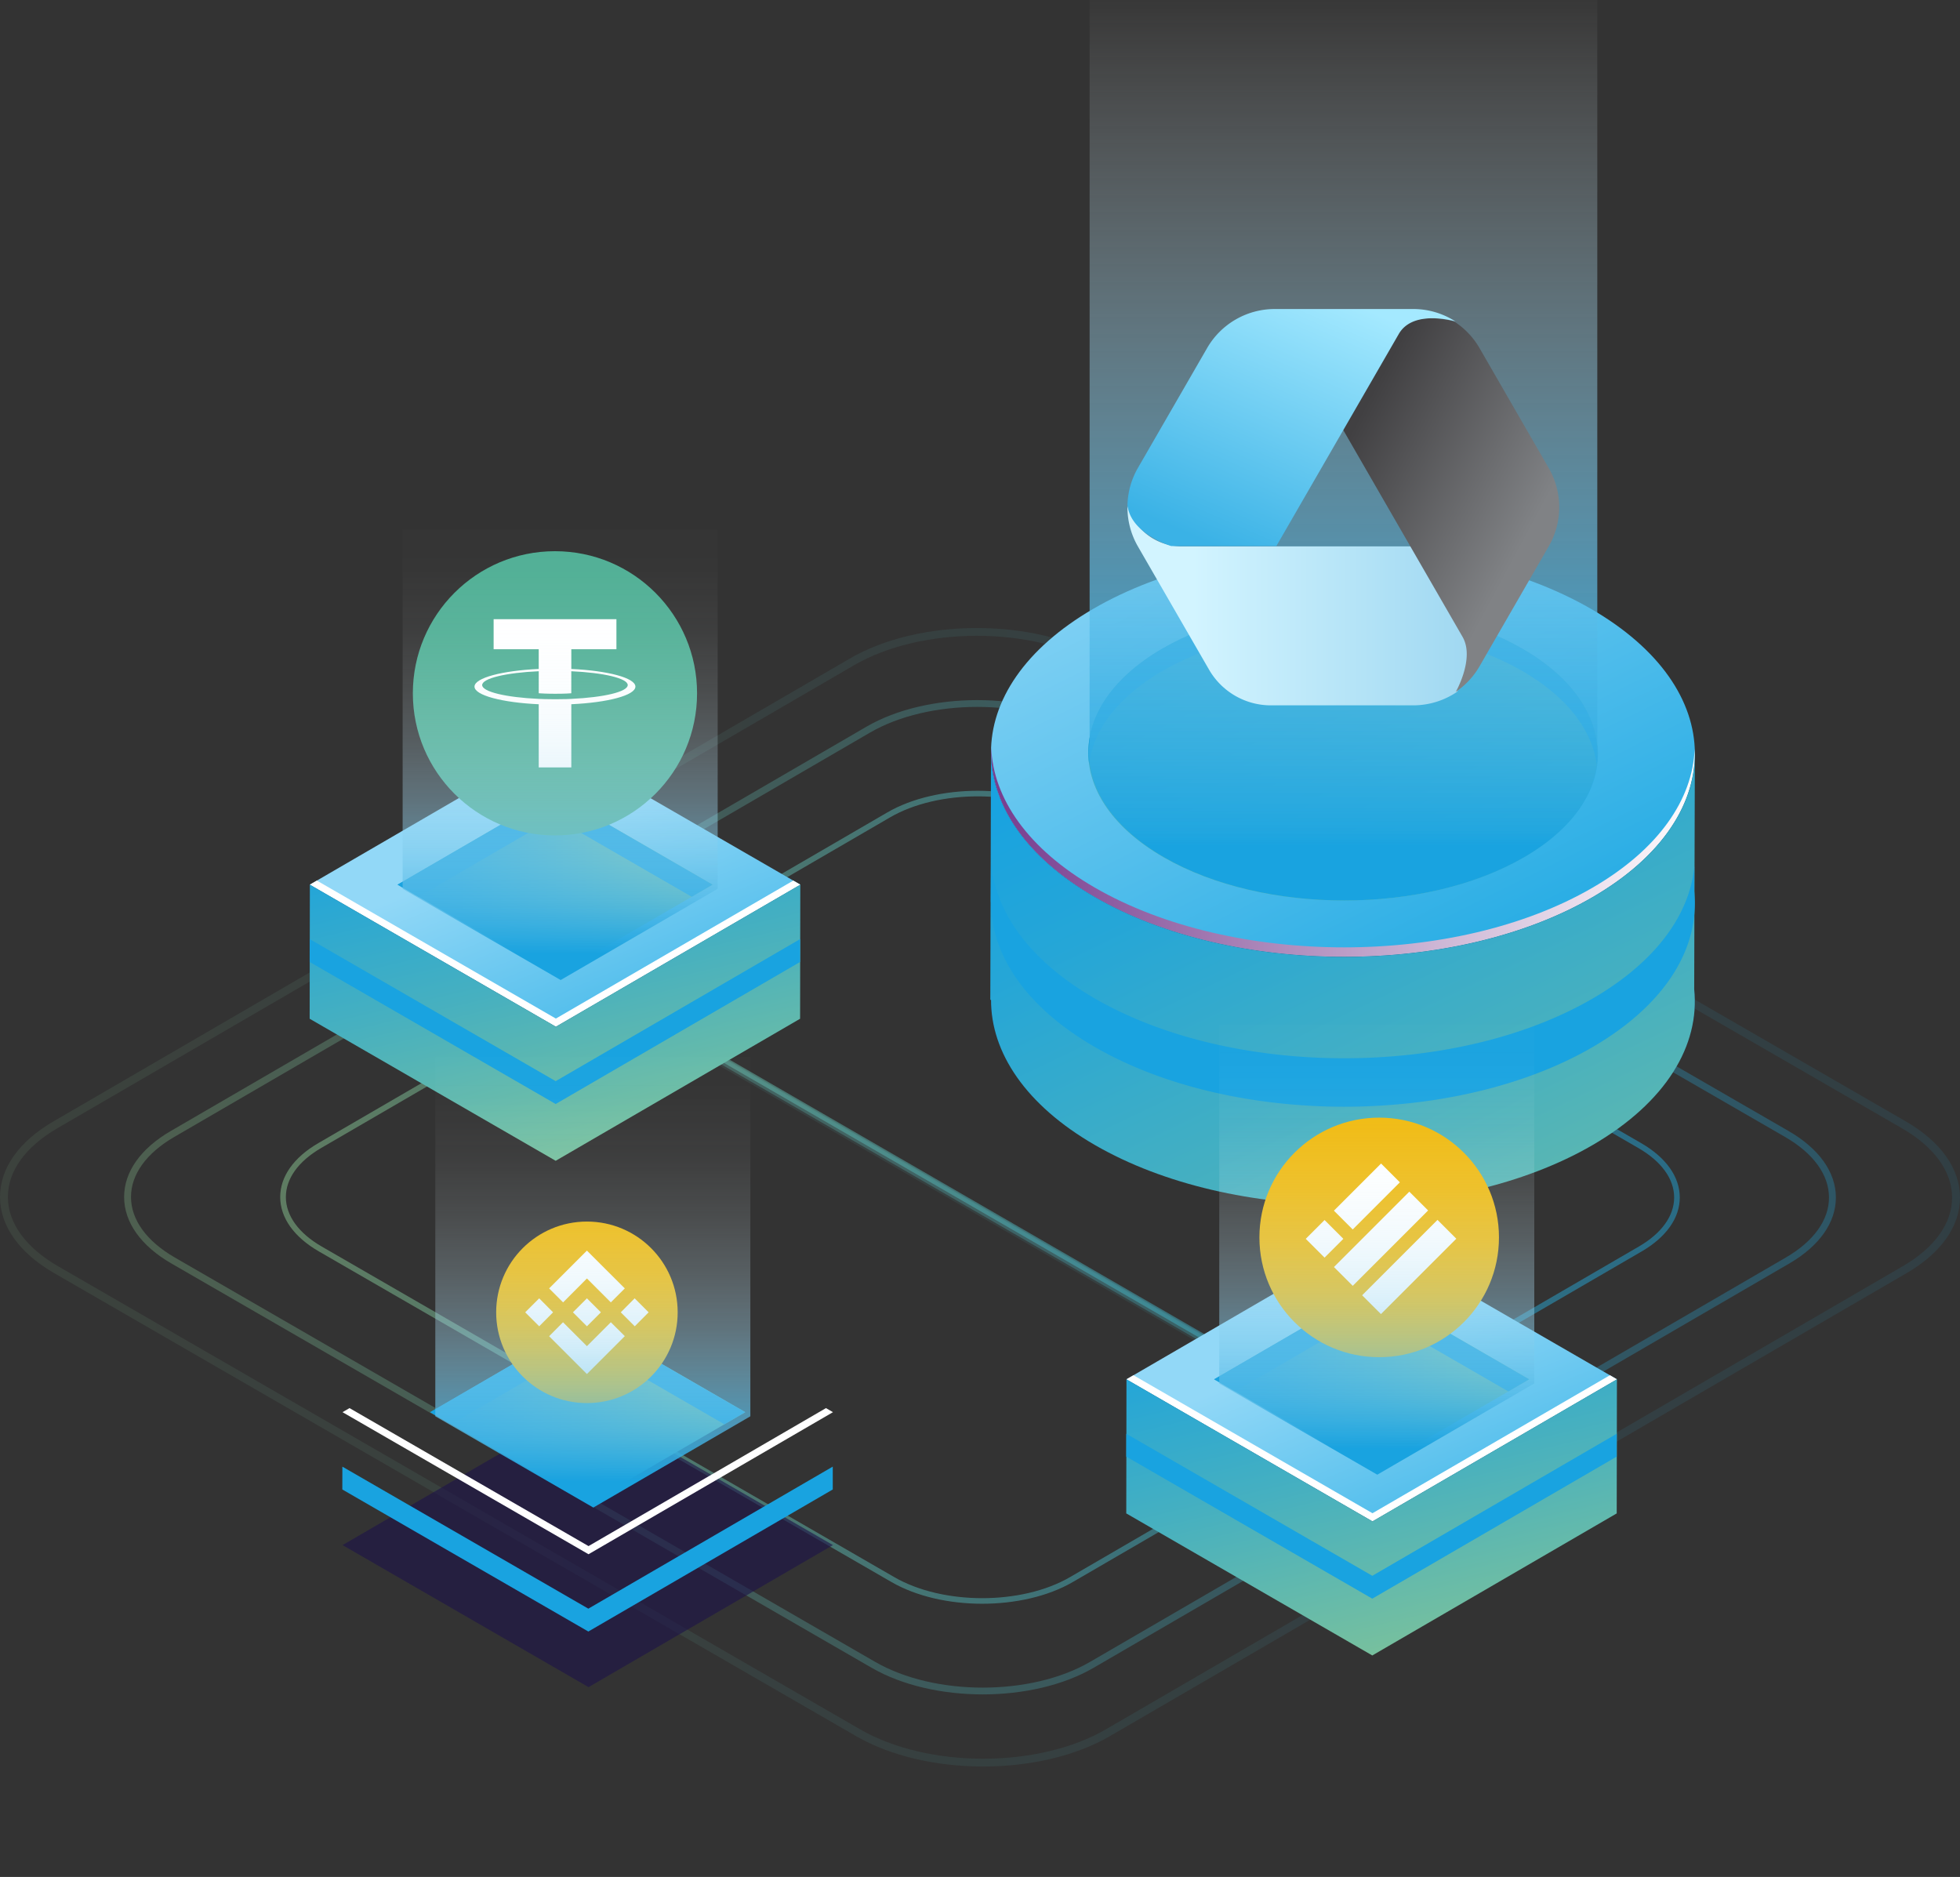 <svg xmlns="http://www.w3.org/2000/svg" xmlns:xlink="http://www.w3.org/1999/xlink" viewBox="0 0 873.266 836.214">
    <rect x="0" y="0" width="873.266" height="836.214" fill="#333333" stroke="none"/>
    <defs>
        <linearGradient id="linear-gradient" x2="1" y1=".5" y2=".5" gradientUnits="objectBoundingBox">
            <stop offset="0" stop-color="#8bc691"/>
            <stop offset=".112" stop-color="#7ac19c"/>
            <stop offset=".509" stop-color="#46b0c0"/>
            <stop offset=".806" stop-color="#25a6d7"/>
            <stop offset=".97" stop-color="#19a3e0"/>
        </linearGradient>
        <linearGradient id="linear-gradient-4" x1="1.028" x2=".049" y1="1.112" y2="-.024" gradientUnits="objectBoundingBox">
            <stop offset=".001" stop-color="#09a0df"/>
            <stop offset="1" stop-color="#92d8f7"/>
        </linearGradient>
        <linearGradient id="linear-gradient-5" x2="1" y1=".5" y2=".5" gradientUnits="objectBoundingBox">
            <stop offset=".017" stop-color="#793f90"/>
            <stop offset="1" stop-color="#fffdfe"/>
        </linearGradient>
        <linearGradient id="linear-gradient-6" x1=".976" x2="-.15" y1="1.04" y2="-.238" xlink:href="#linear-gradient"/>
        <linearGradient id="linear-gradient-7" x1="1.247" x2=".193" y1="1.375" y2="-.082" xlink:href="#linear-gradient"/>
        <linearGradient id="linear-gradient-8" x1="1.117" x2=".413" y1="1.377" y2=".377" xlink:href="#linear-gradient-4"/>
        <linearGradient id="linear-gradient-9" x2="1" y1=".5" y2=".5" gradientUnits="objectBoundingBox">
            <stop offset=".03" stop-color="#19a3e0"/>
            <stop offset=".194" stop-color="#25a6d7"/>
            <stop offset=".491" stop-color="#46b0c0"/>
            <stop offset=".888" stop-color="#7ac19c"/>
            <stop offset="1" stop-color="#8bc691"/>
        </linearGradient>
        <linearGradient id="linear-gradient-10" x1=".852" x2=".225" y1="1.091" y2="-.421" xlink:href="#linear-gradient"/>
        <linearGradient id="linear-gradient-11" x1=".5" x2=".5" y1=".942" y2="-.086" gradientUnits="objectBoundingBox">
            <stop offset="0" stop-color="#19a3e0"/>
            <stop offset=".008" stop-color="#1da4e0" stop-opacity=".98"/>
            <stop offset=".112" stop-color="#51b9e7" stop-opacity=".753"/>
            <stop offset=".221" stop-color="#7fcced" stop-opacity=".553"/>
            <stop offset=".332" stop-color="#a7dbf3" stop-opacity=".38"/>
            <stop offset=".448" stop-color="#c7e8f7" stop-opacity=".243"/>
            <stop offset=".568" stop-color="#dff2fa" stop-opacity=".137"/>
            <stop offset=".694" stop-color="#f1f9fd" stop-opacity=".059"/>
            <stop offset=".831" stop-color="#fbfdfe" stop-opacity=".016"/>
            <stop offset="1" stop-color="#fff" stop-opacity="0"/>
        </linearGradient>
        <linearGradient id="linear-gradient-20" x1=".5" x2=".5" y1=".924" y2="-.021" gradientUnits="objectBoundingBox">
            <stop offset="0" stop-color="#19a3e0"/>
            <stop offset=".019" stop-color="#20a6e1" stop-opacity=".965"/>
            <stop offset="1" stop-color="#fff" stop-opacity="0"/>
        </linearGradient>
        <linearGradient id="linear-gradient-21" x1=".978" x2=".188" y1=".5" y2=".5" gradientUnits="objectBoundingBox">
            <stop offset="0" stop-color="#a0d8f1"/>
            <stop offset="1" stop-color="#d2f4ff"/>
        </linearGradient>
        <linearGradient id="linear-gradient-22" x1=".748" x2=".185" y1=".702" y2=".168" gradientUnits="objectBoundingBox">
            <stop offset=".001" stop-color="#808285"/>
            <stop offset="1" stop-color="#414042"/>
        </linearGradient>
        <linearGradient id="linear-gradient-23" x1=".14" x2=".705" y1=".925" y2="-.015" gradientUnits="objectBoundingBox">
            <stop offset=".001" stop-color="#3ab2e6"/>
            <stop offset="1" stop-color="#a4e9ff"/>
        </linearGradient>
        <style>
            .cls-4{fill:#1e1548;opacity:.64;mix-blend-mode:multiply}.cls-11,.cls-17,.cls-4{isolation:isolate}.cls-11,.cls-17{mix-blend-mode:overlay}.cls-8{fill:#19a3e0}.cls-10{fill:url(#linear-gradient-8)}.cls-12,.cls-16{fill:#fff}.cls-13{fill:url(#linear-gradient-9)}.cls-14{fill:url(#linear-gradient-10)}.cls-16{fill-rule:evenodd}.cls-17{fill:url(#linear-gradient-11)}.cls-18{fill:#f0b90b}
        </style>
    </defs>
    <g id="banner" transform="translate(-560.087 -1369.714)">
        <g id="bg" fill="url(#linear-gradient)" transform="translate(560.087 1649.51)">
            <path id="Path_2621" d="M1347.782 2009.048l-312.017-180.142c-27.335-15.781-71.667-15.786-98.828 0l-310 180.154c-13.4 7.79-20.772 18.234-20.755 29.41.015 11.252 7.5 21.765 21.077 29.6l312.016 180.142c13.666 7.894 31.581 11.841 49.478 11.837s35.773-3.945 49.352-11.837l149.23-86.721.7.407.71-1.23 159.358-92.607c13.4-7.79 20.774-18.234 20.756-29.413-.015-11.248-7.501-21.762-21.077-29.6zm-311.224 236.507c-26.311 15.294-69.264 15.291-95.75 0l-312.016-180.143c-12.587-7.267-19.526-16.836-19.54-26.944-.015-10.036 6.813-19.535 19.226-26.748l150.2-87.287-.371.642 405.955 234.644zm310-180.152l-159.236 92.537L781 1923.083l157.48-91.517c13.156-7.645 30.467-11.468 47.806-11.468s34.7 3.823 47.941 11.468l312.017 180.142c12.585 7.267 19.528 16.838 19.54 26.948.016 10.033-6.813 19.534-19.224 26.744z" opacity="0.3" transform="translate(-550.886 -1784.953)"/>
            <path id="Path_2622" d="M1338.909 2047.444L1083.8 1900.159c-22.349-12.9-58.595-12.906-80.8 0l-253.46 147.3c-10.957 6.369-16.984 14.908-16.97 24.046.013 9.2 6.133 17.795 17.233 24.2l255.1 147.285c11.174 6.454 25.821 9.681 40.453 9.678s29.249-3.226 40.351-9.678l122.011-70.9.576.333.58-1.005 130.292-75.716c10.958-6.369 16.985-14.908 16.97-24.048-.007-9.207-6.127-17.802-17.227-24.21zm-254.458 193.368c-21.511 12.5-56.63 12.5-78.285 0l-255.1-147.285c-10.291-5.941-15.965-13.766-15.976-22.03-.012-8.2 5.571-15.97 15.719-21.868l122.8-71.366-.3.525 331.909 191.845zm253.458-147.292l-130.191 75.659-332.21-192.019 128.755-74.825c10.756-6.25 24.91-9.376 39.087-9.376s28.369 3.126 39.2 9.376l255.105 147.285c10.29 5.942 15.966 13.766 15.976 22.032.009 8.202-5.574 15.971-15.722 21.868z" opacity="0.5" transform="translate(-607.724 -1817.966)"/>
            <path id="Path_2661" d="M1455.31 2036.884l-357.258-206.261c-31.3-18.069-82.058-18.075-113.157 0L629.943 2036.9c-15.345 8.919-23.784 20.878-23.765 33.675.017 12.883 8.589 24.92 24.133 33.9l357.256 206.262c15.648 9.039 36.16 13.558 56.652 13.554s40.96-4.517 56.508-13.554l170.867-99.3.806.466.813-1.408 182.464-106.034c15.345-8.92 23.786-20.878 23.766-33.678-.017-12.883-8.588-24.925-24.133-33.899zm-356.35 270.8c-30.126 17.511-79.307 17.508-109.633 0L632.071 2101.42c-14.412-8.32-22.357-19.278-22.373-30.851-.017-11.491 7.8-22.367 22.014-30.625L803.689 1940l-.425.735 464.817 268.665zm354.951-206.273l-182.324 105.955-465.237-268.91 180.313-104.787c15.063-8.754 34.885-13.131 54.737-13.131s39.729 4.377 54.892 13.131l357.258 206.261c14.41 8.321 22.359 19.279 22.373 30.855.017 11.488-7.802 22.366-22.012 30.625z" opacity="0.1" transform="translate(-606.178 -1817.068)"/>
        </g>
        <g id="icon" transform="translate(698.051 1369.714)">
            <path id="Path_2623" d="M1481.945 1924.076c61.442 35.473 61.766 92.973.74 128.438-61.042 35.473-160.311 35.473-221.752 0s-61.765-92.974-.723-128.447c61.025-35.467 160.29-35.467 221.735.009z" class="cls-4" transform="translate(-911.065 -1542.562)"/>
            <path id="Path_2624" fill="url(#linear-gradient-4)" d="M1481.945 1772.31c61.442 35.473 61.766 92.973.74 128.437-61.042 35.474-160.311 35.474-221.752 0s-61.765-92.974-.723-128.448c61.025-35.462 160.29-35.462 221.735.011z" transform="translate(-911.065 -1501.063)"/>
            <path id="Path_2625" d="M1482.7 1929.807c-61.042 35.474-160.311 35.474-221.752 0-29.918-17.273-45.3-39.769-46.208-62.4-.954 24.035 14.431 48.273 46.208 66.62 61.441 35.474 160.71 35.473 221.752 0 31.307-18.194 46.425-42.187 45.47-66.031-.888 22.433-16.007 44.691-45.47 61.811z" transform="translate(-911.082 -1534.341)" style="mix-blend-mode:overlay;isolation:isolate" fill="url(#linear-gradient-5)"/>
            <path id="Path_2626" fill="url(#linear-gradient-6)" d="M1467.71 1799.513c44.456 25.666 44.69 67.271.535 92.93s-115.992 25.667-160.447 0-44.69-67.271-.523-92.938 115.98-25.658 160.435.008z" transform="translate(-927.379 -1510.512)"/>
            <path id="Path_2627" d="M1307.287 1809.471c44.154-25.66 115.98-25.66 160.435.006 20.132 11.624 31.163 26.516 33.141 41.716 2.422-18.509-8.614-37.52-33.141-51.681-44.455-25.666-116.281-25.666-160.435-.007-24.168 14.044-35.008 32.859-32.617 51.224 1.968-15.039 12.815-29.75 32.617-41.258z" class="cls-8" transform="translate(-927.391 -1510.512)"/>
            <path id="Path_2632" fill="url(#linear-gradient-7)" d="M1528.119 1871.025l-.294 104.794c2.6 24.949-12.461 50.375-45.25 69.443-61.042 35.464-160.32 35.464-221.755 0-30.913-17.851-46.356-41.273-46.286-64.669h-.322l.308-110.311c0 23.353 15.442 46.72 46.3 64.529 61.435 35.478 160.713 35.478 221.755 0 30.325-17.625 45.488-40.685 45.544-63.786z" transform="translate(-910.948 -1535.128)"/>
            <path id="Path_2633" d="M1528.11 1957.544c-1.182 22.178-16.345 44.12-45.435 61.07-61.043 35.449-160.322 35.449-221.76 0-30.93-17.843-46.354-41.283-46.3-64.67h-.078l.078-21.484c0 23.361 15.425 46.722 46.3 64.539 61.438 35.475 160.716 35.475 221.76 0 28.249-16.424 43.333-37.551 45.3-59.021l-.052 11.183c.105.92.157 1.839.21 2.759a44.558 44.558 0 0 1-.023 5.624z" class="cls-8" transform="translate(-911.036 -1552.13)"/>
            <g id="Group_57" transform="translate(0 235.921)">
                <path id="Path_2634" d="M1015.453 2009.141l-108.9 63.286-109.613-63.285 108.9-63.286z" class="cls-4" transform="translate(-796.848 -1791.713)"/>
                <path id="Path_2635" d="M1015.453 1927.635l-108.9 63.286-109.613-63.284 108.9-63.286z" class="cls-10" transform="translate(-796.848 -1769.427)"/>
                <g id="Group_54" class="cls-11" transform="translate(.09 156.395)">
                    <path id="Path_2636" d="M1015.455 1950.769l-108.908 63.29-109.609-63.29 3.119-1.813 106.49 61.477 105.789-61.477z" class="cls-12" transform="translate(-796.938 -1948.957)"/>
                </g>
                <g id="Group_55" transform="translate(39.166 117.558)">
                    <path id="Path_2637" d="M991.084 1936.154l-69.953 40.652-70.411-40.652 69.953-40.652z" class="cls-13" transform="translate(-850.72 -1895.502)"/>
                </g>
                <path id="Path_2638" d="M906.518 2014.739l-109.613-63.285-.091 59.741 109.613 63.285 108.9-63.286.091-59.741z" class="cls-14" transform="translate(-796.814 -1793.244)"/>
                <path id="Path_2639" d="M1015.328 1984.836l-108.9 63.286-109.591-63.273-.022 10.173 109.613 63.285 108.9-63.286z" class="cls-8" transform="translate(-796.814 -1802.372)"/>
                <g id="Group_56" transform="translate(39.166 117.558)">
                    <path id="Path_2640" d="M850.72 1936.155l9.3 5.371 60.65-35.245V1895.5z" class="cls-8" transform="translate(-850.72 -1895.502)"/>
                    <path id="Path_2641" d="M947 1895.5v10.778l61.107 35.28 9.3-5.407z" class="cls-8" transform="translate(-877.047 -1895.502)"/>
                </g>
                <g id="USDT" transform="translate(45.976 9.647)">
                    <circle id="Ellipse_5" cx="63.316" cy="63.316" r="63.316" fill="#50af95"/>
                    <path id="Path_372" d="M46.664 55.281c-.407.031-2.512.159-7.206.159-3.734 0-6.384-.112-7.315-.159-14.425-.634-25.2-3.147-25.2-6.154s10.771-5.516 25.2-6.161v9.814c.944.068 3.646.227 7.38.227 4.481 0 6.724-.187 7.128-.224v-9.809c14.4.641 25.145 3.153 25.145 6.154s-10.743 5.512-25.146 6.15zm0-13.323v-8.781h20.095V19.786H12.047v13.391h20.092v8.778c-16.328.75-28.613 3.985-28.613 7.861s12.281 7.108 28.613 7.862v28.138h14.522V57.668c16.293-.75 28.554-3.981 28.554-7.855s-12.251-7.1-28.554-7.858zm0 0z" class="cls-16" transform="translate(23.945 10.513)"/>
                </g>
                <path id="Path_2642" d="M853.834 1733.7v160.054l70.411 40.651 69.953-40.652V1733.7z" class="cls-17" transform="translate(-812.406 -1733.702)"/>
            </g>
            <g id="Group_61" transform="translate(14.554 470.942)">
                <path id="Path_2643" d="M1035.485 2332.613l-108.9 63.286-109.613-63.285 108.9-63.286z" class="cls-4" transform="translate(-816.88 -2115.185)"/>
                <path id="Path_2644" d="M1035.485 2251.107l-108.9 63.286-109.613-63.285 108.9-63.286z" class="cls-10" transform="translate(-816.88 -2092.898)"/>
                <g id="Group_58" class="cls-11" transform="translate(.09 156.395)">
                    <path id="Path_2645" d="M1035.487 2274.241l-108.908 63.29-109.609-63.29 3.119-1.812 106.49 61.477 105.789-61.477z" class="cls-12" transform="translate(-816.97 -2272.428)"/>
                </g>
                <g id="Group_59" transform="translate(39.166 117.558)">
                    <path id="Path_2646" d="M1011.116 2259.626l-69.953 40.652-70.411-40.652 69.953-40.652z" class="cls-13" transform="translate(-870.752 -2218.974)"/>
                </g>
                <path id="Path_2647" d="M926.55 2338.211l-109.613-63.285-.091 59.741 109.613 63.284 108.9-63.286.091-59.741z" class="cls-14" transform="translate(-816.846 -2116.716)"/>
                <path id="Path_2648" d="M1035.359 2308.308l-108.9 63.286-109.591-63.273-.022 10.173 109.613 63.285 108.9-63.286z" class="cls-8" transform="translate(-816.846 -2125.844)"/>
                <g id="Group_60" transform="translate(39.166 117.558)">
                    <path id="Path_2649" d="M870.752 2259.626l9.3 5.372 60.65-35.246v-10.778z" class="cls-8" transform="translate(-870.752 -2218.974)"/>
                    <path id="Path_2650" d="M967.032 2218.974v10.778l61.107 35.281 9.3-5.407z" class="cls-8" transform="translate(-897.079 -2218.974)"/>
                </g>
                <g id="BNB" transform="translate(68.548 73.287)">
                    <circle id="Ellipse_28" cx="40.434" cy="40.434" r="40.434" class="cls-18"/>
                    <path id="Path_359" d="M28.269 37.253l-6.186 6.229-6.23-6.229 6.23-6.229zm15.079-15.078L54 32.828l6.231-6.228-10.653-10.613-6.23-6.229-6.229 6.229L26.508 26.6l6.229 6.229zm21.266 8.85l-6.186 6.228 6.229 6.229 6.186-6.229zM43.348 52.333L32.694 41.679l-6.186 6.229 10.654 10.654 6.186 6.186 6.229-6.229 10.655-10.654L54 41.678zm0-8.85l6.229-6.23-6.229-6.229-6.229 6.229z" class="cls-12" transform="translate(-2.915 3.181)"/>
                </g>
                <path id="Path_2651" d="M873.866 2057.174v160.053l70.411 40.651 69.953-40.652v-160.052z" class="cls-17" transform="translate(-832.438 -2057.174)"/>
            </g>
            <g id="Group_65" transform="translate(363.837 456.298)">
                <path id="Path_2652" d="M1516.221 2312.458l-108.9 63.285-109.613-63.284 108.9-63.286z" class="cls-4" transform="translate(-1297.616 -2095.03)"/>
                <path id="Path_2653" d="M1516.221 2230.952l-108.9 63.286-109.613-63.285 108.9-63.286z" class="cls-10" transform="translate(-1297.616 -2072.743)"/>
                <g id="Group_62" class="cls-11" transform="translate(.09 156.395)">
                    <path id="Path_2654" d="M1516.223 2254.086l-108.908 63.29-109.609-63.29 3.119-1.813 106.49 61.477 105.789-61.477z" class="cls-12" transform="translate(-1297.706 -2252.273)"/>
                </g>
                <g id="Group_63" transform="translate(39.166 117.558)">
                    <path id="Path_2655" d="M1491.852 2239.471l-69.953 40.652-70.411-40.652 69.953-40.652z" class="cls-13" transform="translate(-1351.488 -2198.819)"/>
                </g>
                <path id="Path_2656" d="M1407.286 2318.056l-109.613-63.285-.091 59.741L1407.2 2377.8l108.9-63.286.091-59.741z" class="cls-14" transform="translate(-1297.582 -2096.56)"/>
                <path id="Path_2657" d="M1516.1 2288.153l-108.9 63.286-109.6-63.273-.022 10.173 109.613 63.285 108.9-63.286z" class="cls-8" transform="translate(-1297.582 -2105.689)"/>
                <g id="Group_64" transform="translate(39.166 117.558)">
                    <path id="Path_2658" d="M1351.488 2239.471l9.3 5.371 60.65-35.246v-10.778z" class="cls-8" transform="translate(-1351.488 -2198.819)"/>
                    <path id="Path_2659" d="M1447.768 2198.819v10.781l61.107 35.281 9.3-5.407z" class="cls-8" transform="translate(-1377.815 -2198.819)"/>
                </g>
                <g id="busd-icon" transform="translate(59.323 41.63)">
                    <circle id="Ellipse_5-2" cx="53.367" cy="53.367" r="53.367" class="cls-18"/>
                    <path id="Path_84" d="M31.6 24.333L52.61 3.324l8.379 8.376L39.98 32.711zm.016 25.109l33.578-33.58 8.378 8.378-33.579 33.581zm46.137-21L44.174 62.025l8.378 8.38 33.584-33.581zm-58.7 8.438l8.378-8.38 8.378 8.378-8.378 8.378z" class="cls-16" transform="translate(1.593 17.117)"/>
                </g>
                <path id="Path_2660" d="M1354.6 2037.019v160.053l70.411 40.651 69.953-40.653v-160.051z" class="cls-17" transform="translate(-1313.174 -2037.019)"/>
            </g>
            <path id="Path_2628" d="M1500.862 1739.708v-330.716h-226.193v330.255c-2.422 18.508 8.615 37.517 33.14 51.677 44.455 25.666 116.281 25.666 160.447 0 24.159-14.041 34.996-32.852 32.606-51.216z" transform="translate(-927.161 -1408.992)" style="mix-blend-mode:overlay;isolation:isolate" fill="url(#linear-gradient-20)"/>
            <g id="logo" transform="translate(364.367 137.675)">
                <path id="Path_306" fill="url(#linear-gradient-21)" d="M150.626 73.986L127.34 33.657H24.706A25.157 25.157 0 0 1 .745 15.518a34.768 34.768 0 0 0 4.638 18.139l6.6 11.434 25.108 43.482a31.81 31.81 0 0 0 27.549 15.905h63.41a34.773 34.773 0 0 0 19.55-6.026c.121-.203 8.524-14.942 3.026-24.466z" transform="translate(-.737 72.095)"/>
                <path id="Path_307" fill="url(#linear-gradient-22)" d="M107.932 68.993L77.088 15.528a34.768 34.768 0 0 0-11.33-11.873c-.69-.2-18.862-5.44-25.232 5.6l-24.42 42.33 30.135 52.238 23.287 40.357c5.5 9.532-2.9 24.283-3.022 24.488a34.776 34.776 0 0 0 10.583-11.383l4.62-8.008 26.224-45.457a34.85 34.85 0 0 0-.001-34.827z" transform="translate(79.777 1.882)"/>
                <path id="Path_308" fill="url(#linear-gradient-23)" d="M128.043 1.581H66.355a34.8 34.8 0 0 0-30.135 17.4L5.376 72.4A34.761 34.761 0 0 0 .738 89.057c1.548 12.783 19.52 18.139 19.52 18.139h46.806L97.2 55l24.42-42.3c6.367-11.027 24.542-5.794 25.232-5.591a34.767 34.767 0 0 0-18.808-5.533z" transform="translate(-.73 -1.581)"/>
            </g>
        </g>
    </g>
</svg>
